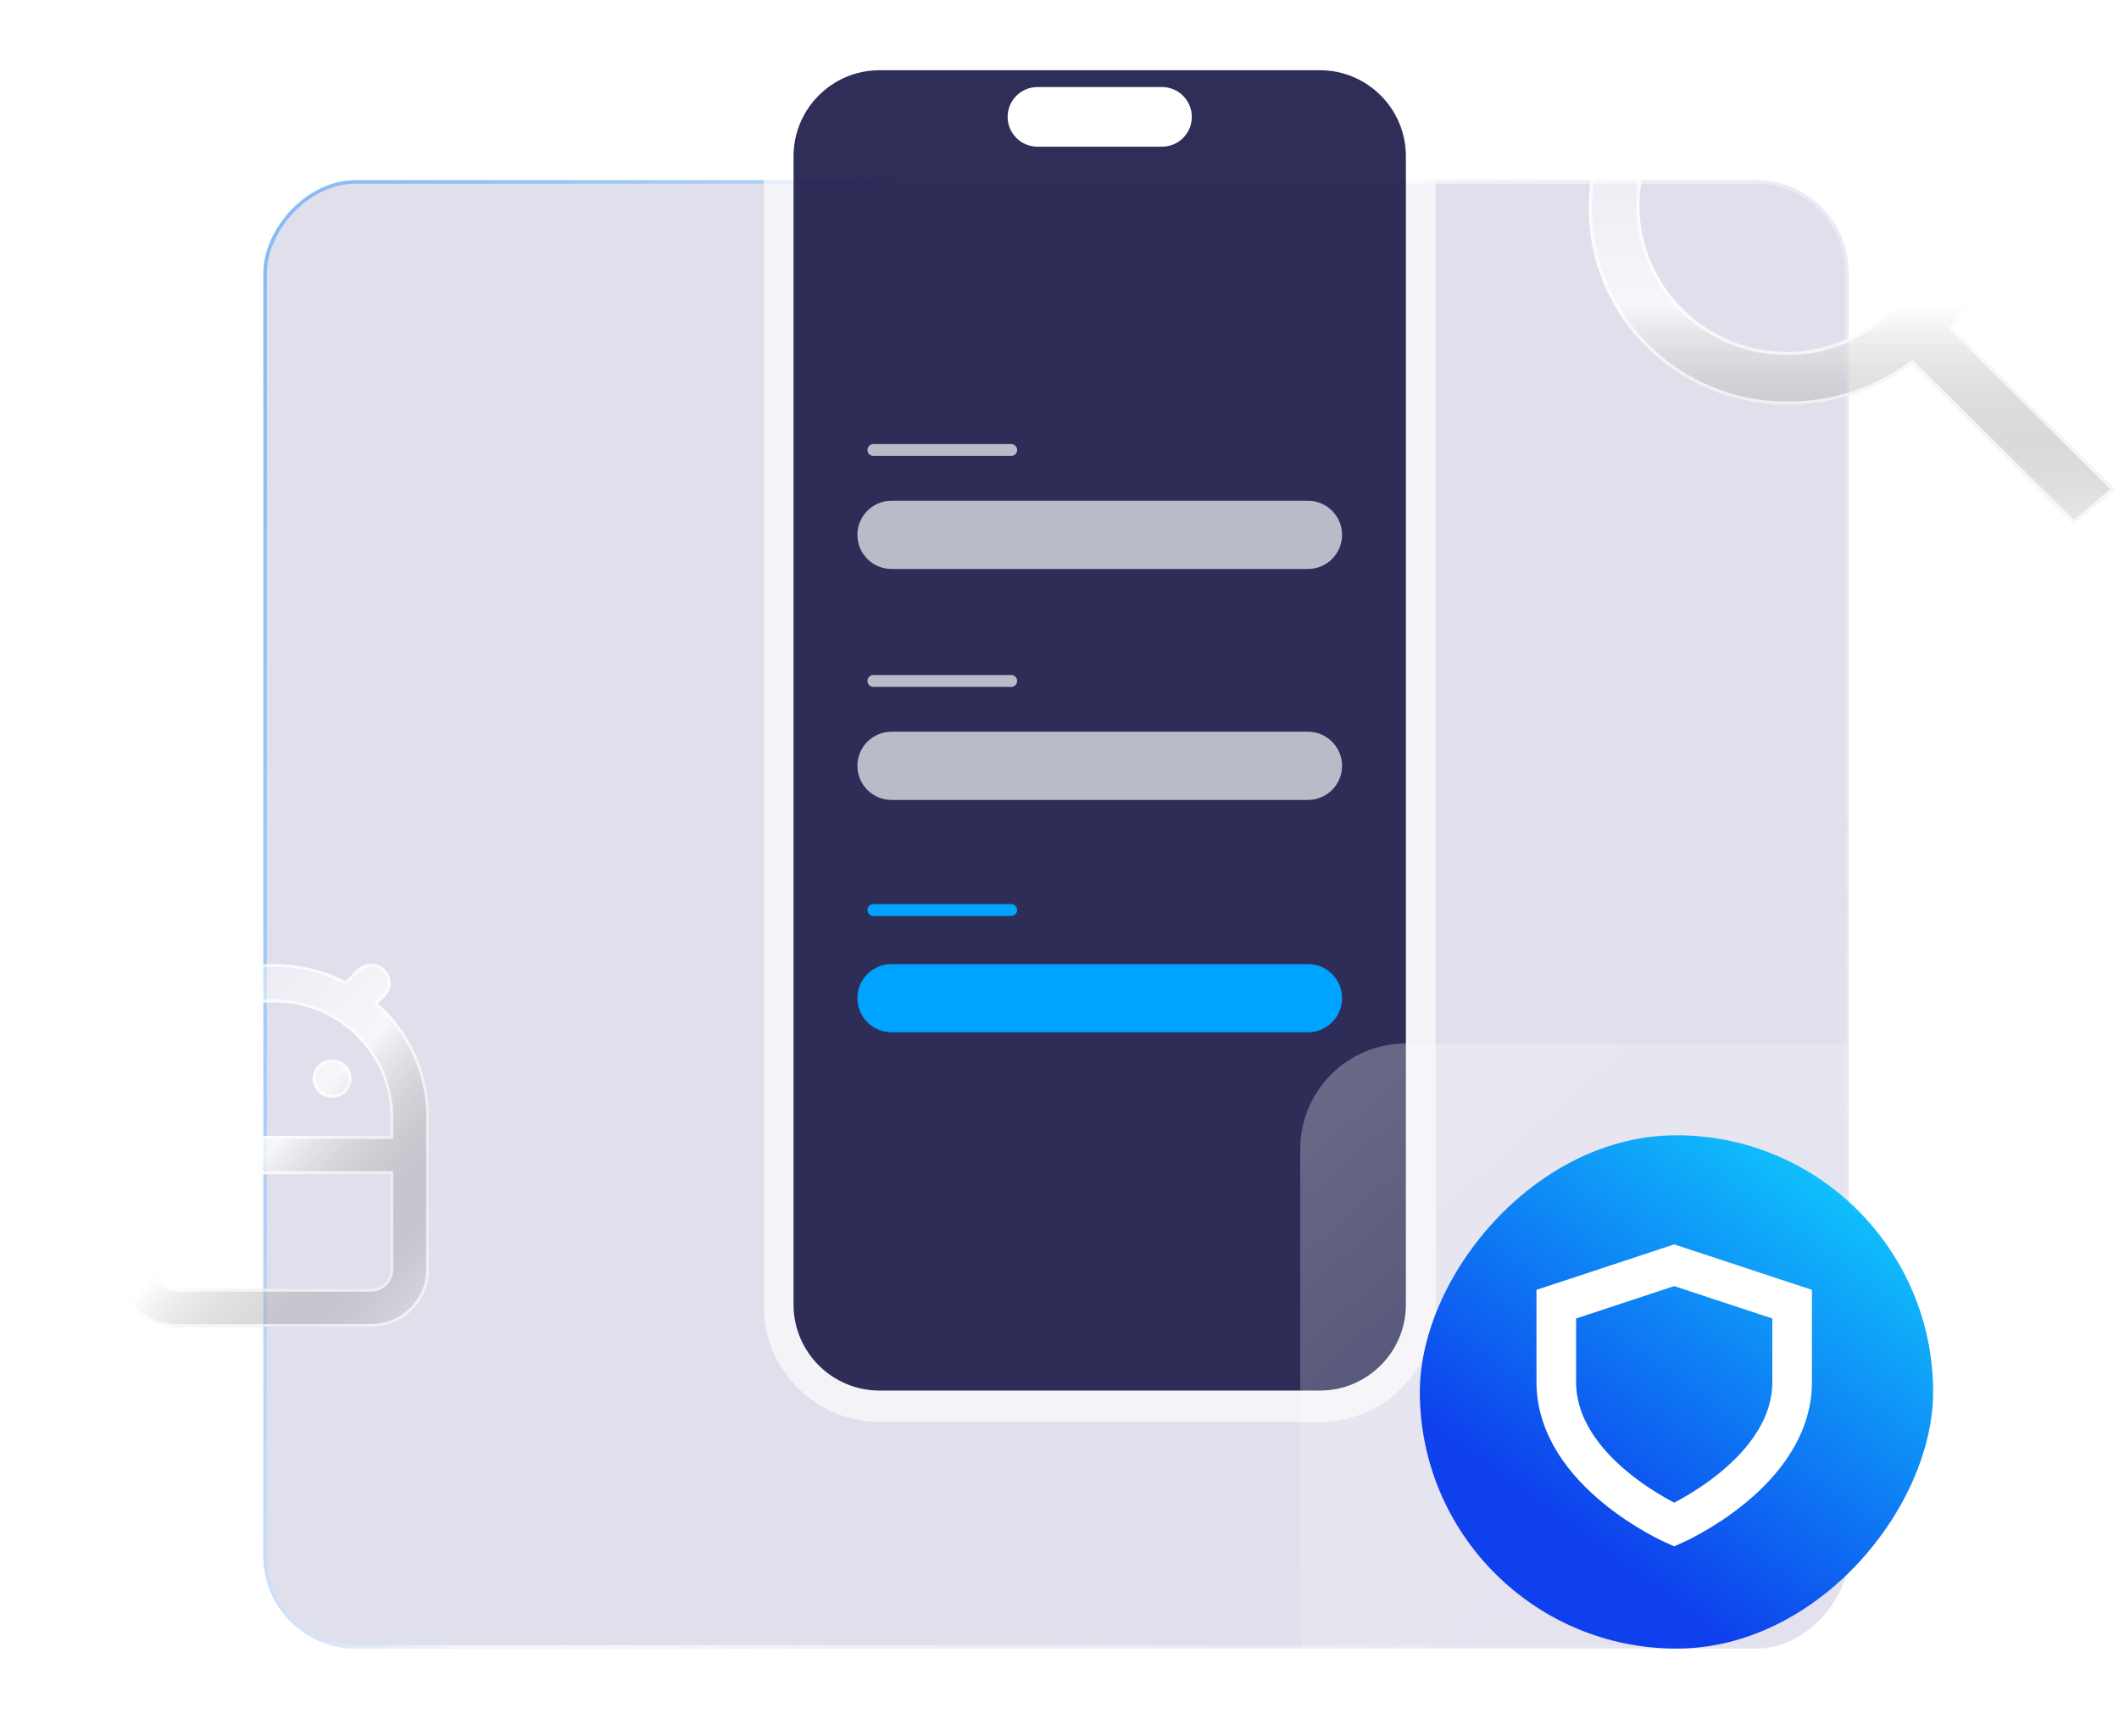 <svg width="321" height="263" viewBox="0 0 321 263" fill="none" xmlns="http://www.w3.org/2000/svg">
<g filter="url(#filter0_b_897_1180)">
<rect width="240.15" height="222.434" rx="14" transform="matrix(1 0 0 -1 39.895 249.724)" fill="#6660A0" fill-opacity="0.2"/>
<rect x="0.268" y="-0.268" width="239.614" height="221.898" rx="13.732" transform="matrix(1 0 0 -1 39.895 249.188)" stroke="url(#paint0_linear_897_1180)" stroke-width="0.536"/>
</g>
<path d="M41.5 146.036C45.407 146.036 49.091 146.973 52.331 148.636L54.111 146.883C54.382 146.607 54.706 146.386 55.064 146.235C55.423 146.083 55.808 146.003 56.198 146C56.588 145.997 56.975 146.07 57.336 146.215C57.697 146.361 58.025 146.576 58.301 146.847C58.577 147.119 58.795 147.442 58.943 147.797C59.09 148.153 59.165 148.534 59.161 148.918C59.158 149.302 59.077 149.682 58.923 150.035C58.769 150.388 58.545 150.707 58.264 150.974L57.236 151.986C59.684 154.154 61.64 156.806 62.978 159.768C64.315 162.73 65.004 165.937 65 169.178V192.321C65 194.623 64.072 196.831 62.419 198.458C60.766 200.086 58.525 201 56.188 201H26.813C24.476 201 22.234 200.086 20.581 198.458C18.929 196.831 18 194.623 18 192.321V169.178C17.997 165.937 18.687 162.731 20.025 159.769C21.363 156.808 23.32 154.157 25.767 151.989L24.736 150.977C24.185 150.434 23.875 149.698 23.875 148.931C23.874 148.163 24.184 147.427 24.735 146.885C25.285 146.342 26.032 146.037 26.812 146.036C27.591 146.036 28.338 146.341 28.89 146.883L30.67 148.636C34.014 146.923 37.73 146.031 41.5 146.036ZM59.125 177.857H23.875V192.321C23.875 193.089 24.185 193.824 24.736 194.367C25.287 194.909 26.034 195.214 26.813 195.214H56.188C56.967 195.214 57.714 194.909 58.265 194.367C58.816 193.824 59.125 193.089 59.125 192.321V177.857ZM41.5 151.821C36.94 151.821 32.557 153.562 29.273 156.677C25.988 159.792 24.058 164.04 23.887 168.528L23.875 169.178V172.071H59.125V169.178C59.125 164.575 57.268 160.16 53.963 156.905C50.658 153.65 46.175 151.821 41.5 151.821ZM32.688 160.5C33.467 160.5 34.214 160.805 34.765 161.347C35.316 161.89 35.625 162.626 35.625 163.393C35.625 164.16 35.316 164.896 34.765 165.438C34.214 165.981 33.467 166.286 32.688 166.286C31.909 166.286 31.162 165.981 30.611 165.438C30.06 164.896 29.75 164.16 29.75 163.393C29.75 162.626 30.06 161.89 30.611 161.347C31.162 160.805 31.909 160.5 32.688 160.5ZM50.313 160.5C51.092 160.5 51.839 160.805 52.39 161.347C52.941 161.89 53.25 162.626 53.25 163.393C53.25 164.16 52.941 164.896 52.39 165.438C51.839 165.981 51.092 166.286 50.313 166.286C49.534 166.286 48.786 165.981 48.236 165.438C47.685 164.896 47.375 164.16 47.375 163.393C47.375 162.626 47.685 161.89 48.236 161.347C48.786 160.805 49.534 160.5 50.313 160.5Z" fill="url(#paint1_linear_897_1180)"/>
<path d="M41.5 146.256H41.5C45.372 146.256 49.021 147.184 52.23 148.832L52.372 148.905L52.485 148.793L54.265 147.04L54.265 147.04L54.268 147.037C54.519 146.782 54.819 146.578 55.15 146.438C55.482 146.297 55.839 146.223 56.2 146.22C56.562 146.217 56.92 146.285 57.254 146.42C57.588 146.554 57.892 146.753 58.146 147.004L58.301 146.847L58.147 147.004C58.401 147.255 58.603 147.554 58.739 147.882C58.876 148.21 58.944 148.562 58.941 148.916C58.938 149.27 58.863 149.621 58.721 149.947C58.579 150.272 58.372 150.567 58.113 150.814L58.113 150.814L58.11 150.817L57.082 151.829L56.914 151.995L57.09 152.151C59.515 154.299 61.452 156.925 62.777 159.859C64.102 162.792 64.784 165.968 64.78 169.178V169.178V192.321C64.78 194.564 63.876 196.715 62.265 198.301C60.654 199.888 58.468 200.78 56.188 200.78H26.813C24.533 200.78 22.347 199.888 20.736 198.301C19.125 196.715 18.22 194.564 18.22 192.321L18.22 169.178L18.22 169.178C18.217 165.968 18.9 162.793 20.225 159.86C21.551 156.927 23.489 154.301 25.913 152.154L26.09 151.997L25.921 151.832L24.89 150.82C24.89 150.82 24.89 150.82 24.89 150.82C24.381 150.318 24.095 149.639 24.095 148.931C24.095 148.223 24.38 147.543 24.889 147.041C25.398 146.54 26.09 146.257 26.812 146.257C27.534 146.256 28.225 146.539 28.735 147.04C28.735 147.04 28.735 147.04 28.735 147.04L30.515 148.793L30.628 148.905L30.77 148.832C34.084 147.135 37.765 146.251 41.5 146.256ZM59.345 177.857V177.637H59.125H23.875H23.655V177.857V192.321C23.655 193.148 23.989 193.94 24.581 194.524C25.174 195.107 25.976 195.434 26.813 195.434H56.188C57.024 195.434 57.827 195.107 58.419 194.524C59.012 193.94 59.345 193.148 59.345 192.321V177.857ZM23.667 168.519L23.667 168.519L23.667 168.524L23.655 169.174H23.655V169.178V172.071V172.292H23.875H59.125H59.345V172.071V169.178C59.345 164.516 57.465 160.044 54.117 156.748C50.771 153.452 46.232 151.601 41.5 151.601C36.884 151.601 32.447 153.363 29.122 156.517C25.796 159.672 23.84 163.974 23.667 168.519ZM32.688 160.72C33.41 160.72 34.101 161.002 34.61 161.504C35.12 162.006 35.405 162.685 35.405 163.393C35.405 164.1 35.12 164.78 34.61 165.281C34.101 165.783 33.41 166.065 32.688 166.065C31.966 166.065 31.274 165.783 30.765 165.281C30.256 164.78 29.97 164.1 29.97 163.393C29.97 162.685 30.256 162.006 30.765 161.504C31.274 161.002 31.966 160.72 32.688 160.72ZM50.313 160.72C51.035 160.72 51.726 161.002 52.235 161.504C52.745 162.006 53.03 162.685 53.03 163.393C53.03 164.1 52.745 164.78 52.235 165.281C51.726 165.783 51.035 166.065 50.313 166.065C49.591 166.065 48.9 165.783 48.39 165.281C47.881 164.78 47.595 164.1 47.595 163.393C47.595 162.685 47.881 162.006 48.39 161.504C48.9 161.002 49.591 160.72 50.313 160.72Z" stroke="white" stroke-opacity="0.7" stroke-width="0.44"/>
<path d="M199.911 215.395H133.273C123.58 215.395 115.696 207.51 115.696 197.817V23.8C115.696 14.107 123.58 6.223 133.273 6.223H199.911C209.604 6.223 217.488 14.107 217.488 23.8V197.817C217.488 207.51 209.604 215.395 199.911 215.395Z" fill="white" fill-opacity="0.63"/>
<path d="M199.96 210.636H133.225C126.051 210.636 120.213 204.798 120.213 197.624V23.651C120.213 16.478 126.051 10.639 133.225 10.639H199.96C207.134 10.639 212.972 16.478 212.972 23.651V197.624C212.972 204.798 207.134 210.636 199.96 210.636Z" fill="#151545" fill-opacity="0.89"/>
<path d="M176.029 22.22H157.158C154.666 22.22 152.641 20.194 152.641 17.703C152.641 15.211 154.666 13.186 157.158 13.186H176.029C178.52 13.186 180.546 15.211 180.546 17.703C180.546 20.194 178.52 22.22 176.029 22.22Z" fill="white"/>
<path d="M198.135 146.03H135.054C132.199 146.03 129.885 148.343 129.885 151.197C129.885 154.051 132.199 156.364 135.054 156.364H198.135C200.989 156.364 203.304 154.051 203.304 151.197C203.304 148.343 200.989 146.03 198.135 146.03Z" fill="#00A3FF"/>
<path d="M153.184 136.946H132.311C131.814 136.946 131.41 137.349 131.41 137.847C131.41 138.344 131.814 138.747 132.311 138.747H153.184C153.681 138.747 154.084 138.344 154.084 137.847C154.084 137.349 153.681 136.946 153.184 136.946Z" fill="#00A3FF"/>
<path d="M198.135 110.838H135.054C132.199 110.838 129.885 113.151 129.885 116.005C129.885 118.859 132.199 121.173 135.054 121.173H198.135C200.989 121.173 203.304 118.859 203.304 116.005C203.304 113.151 200.989 110.838 198.135 110.838Z" fill="#BABBC9"/>
<path d="M153.184 102.246H132.311C131.814 102.246 131.41 102.649 131.41 103.147C131.41 103.644 131.814 104.047 132.311 104.047H153.184C153.681 104.047 154.084 103.644 154.084 103.147C154.084 102.649 153.681 102.246 153.184 102.246Z" fill="#BABBC9"/>
<path d="M198.135 75.852H135.054C132.199 75.852 129.885 78.166 129.885 81.02C129.885 83.873 132.199 86.187 135.054 86.187H198.135C200.989 86.187 203.304 83.873 203.304 81.02C203.304 78.166 200.989 75.852 198.135 75.852Z" fill="#BABBC9"/>
<path d="M153.184 67.264H132.311C131.814 67.264 131.41 67.667 131.41 68.164C131.41 68.662 131.814 69.065 132.311 69.065H153.184C153.681 69.065 154.084 68.662 154.084 68.164C154.084 67.667 153.681 67.264 153.184 67.264Z" fill="#BABBC9"/>
<g filter="url(#filter1_b_897_1180)">
<rect x="196.973" y="158.062" width="110.878" height="104.938" rx="16" fill="url(#paint2_linear_897_1180)" fill-opacity="0.3"/>
</g>
<g filter="url(#filter2_b_897_1180)">
<rect width="77.754" height="77.754" rx="38.877" transform="matrix(1 0 0 -1 215.086 249.724)" fill="url(#paint3_linear_897_1180)"/>
</g>
<path d="M235.756 209.34C235.756 223.095 253.62 230.955 253.62 230.955C253.62 230.955 271.483 223.095 271.483 209.34V197.55L253.62 191.655L235.756 197.55V209.34Z" stroke="white" stroke-width="6"/>
<path d="M314.169 79.454L289.67 55.129C284.276 59.13 277.727 61.298 270.994 61.314H270.987L270.63 61.317C262.686 61.317 255.067 58.184 249.449 52.606C243.832 47.029 240.676 39.464 240.676 31.576L240.679 31.202V31.222C240.679 23.131 243.916 15.372 249.678 9.651C255.44 3.93 263.255 0.716 271.404 0.716C279.552 0.716 287.367 3.93 293.129 9.651C298.891 15.372 302.128 23.131 302.128 31.222C302.043 37.935 299.843 44.454 295.836 49.864L295.899 49.775L320.398 74.099L314.169 79.454ZM271.404 8.958C265.488 8.768 259.739 10.917 255.419 14.933C251.099 18.95 248.561 24.505 248.363 30.378C248.166 36.251 250.324 41.962 254.365 46.255C258.405 50.549 263.997 53.075 269.912 53.277C275.827 53.48 281.581 51.343 285.91 47.335C290.239 43.328 292.789 37.779 292.999 31.906C293.209 26.033 291.063 20.318 287.032 16.016C283 11.713 277.414 9.176 271.499 8.961L271.404 8.958Z" fill="url(#paint4_linear_897_1180)"/>
<path d="M240.926 31.576L240.929 31.222H240.929C240.929 23.198 244.14 15.502 249.854 9.828C255.569 4.154 263.321 0.966 271.404 0.966C279.486 0.966 287.238 4.154 292.953 9.828C298.667 15.502 301.877 23.197 301.878 31.22C301.795 37.748 299.696 44.091 295.87 49.394L295.866 49.39L295.695 49.63L295.635 49.715L295.632 49.719L295.82 49.855L295.723 49.952L320.03 74.086L314.181 79.114L289.846 54.952L289.694 54.8L289.521 54.928C284.17 58.897 277.673 61.048 270.993 61.064L270.987 61.064L270.985 61.064L270.63 61.067C270.63 61.067 270.63 61.067 270.629 61.067C262.751 61.067 255.196 57.959 249.626 52.429C244.055 46.898 240.926 39.398 240.926 31.577C240.926 31.577 240.926 31.576 240.926 31.576ZM271.412 8.708L271.412 8.708C265.431 8.516 259.617 10.689 255.249 14.75C250.88 18.812 248.313 24.43 248.113 30.369C247.914 36.309 250.097 42.085 254.183 46.427C258.269 50.769 263.923 53.322 269.904 53.527C275.884 53.732 281.703 51.571 286.08 47.519C290.457 43.467 293.036 37.854 293.249 31.915C293.462 25.976 291.291 20.196 287.214 15.845C283.138 11.494 277.489 8.929 271.509 8.711L271.508 8.711L271.412 8.708Z" stroke="white" stroke-opacity="0.7" stroke-width="0.5"/>
<defs>
<filter id="filter0_b_897_1180" x="5.609" y="-6.996" width="308.721" height="291.005" filterUnits="userSpaceOnUse" color-interpolation-filters="sRGB">
<feFlood flood-opacity="0" result="BackgroundImageFix"/>
<feGaussianBlur in="BackgroundImageFix" stdDeviation="17.143"/>
<feComposite in2="SourceAlpha" operator="in" result="effect1_backgroundBlur_897_1180"/>
<feBlend mode="normal" in="SourceGraphic" in2="effect1_backgroundBlur_897_1180" result="shape"/>
</filter>
<filter id="filter1_b_897_1180" x="192.973" y="154.062" width="118.878" height="112.938" filterUnits="userSpaceOnUse" color-interpolation-filters="sRGB">
<feFlood flood-opacity="0" result="BackgroundImageFix"/>
<feGaussianBlur in="BackgroundImageFix" stdDeviation="2"/>
<feComposite in2="SourceAlpha" operator="in" result="effect1_backgroundBlur_897_1180"/>
<feBlend mode="normal" in="SourceGraphic" in2="effect1_backgroundBlur_897_1180" result="shape"/>
</filter>
<filter id="filter2_b_897_1180" x="210.8" y="167.685" width="86.325" height="86.325" filterUnits="userSpaceOnUse" color-interpolation-filters="sRGB">
<feFlood flood-opacity="0" result="BackgroundImageFix"/>
<feGaussianBlur in="BackgroundImageFix" stdDeviation="2.143"/>
<feComposite in2="SourceAlpha" operator="in" result="effect1_backgroundBlur_897_1180"/>
<feBlend mode="normal" in="SourceGraphic" in2="effect1_backgroundBlur_897_1180" result="shape"/>
</filter>
<linearGradient id="paint0_linear_897_1180" x1="0" y1="222.434" x2="279.285" y2="87.218" gradientUnits="userSpaceOnUse">
<stop stop-color="#0084FF" stop-opacity="0.4"/>
<stop offset="0.407" stop-color="white" stop-opacity="0.726"/>
<stop offset="1" stop-color="white" stop-opacity="0"/>
</linearGradient>
<linearGradient id="paint1_linear_897_1180" x1="18" y1="146" x2="70.694" y2="194.86" gradientUnits="userSpaceOnUse">
<stop stop-color="white" stop-opacity="0.12"/>
<stop offset="0.5" stop-color="white" stop-opacity="0.73"/>
<stop offset="1" stop-color="#353535" stop-opacity="0"/>
</linearGradient>
<linearGradient id="paint2_linear_897_1180" x1="193.321" y1="158.062" x2="296.848" y2="276.066" gradientUnits="userSpaceOnUse">
<stop stop-color="white"/>
<stop offset="1" stop-color="white" stop-opacity="0"/>
</linearGradient>
<linearGradient id="paint3_linear_897_1180" x1="75.569" y1="73.268" x2="15.071" y2="-9.903" gradientUnits="userSpaceOnUse">
<stop offset="0.001" stop-color="#0FD3FE"/>
<stop offset="0.73" stop-color="#0E41ED"/>
</linearGradient>
<linearGradient id="paint4_linear_897_1180" x1="280.556" y1="5.155" x2="280.556" y2="87.091" gradientUnits="userSpaceOnUse">
<stop stop-color="white" stop-opacity="0.12"/>
<stop offset="0.5" stop-color="white" stop-opacity="0.73"/>
<stop offset="1" stop-color="#353535" stop-opacity="0"/>
</linearGradient>
</defs>
</svg>
